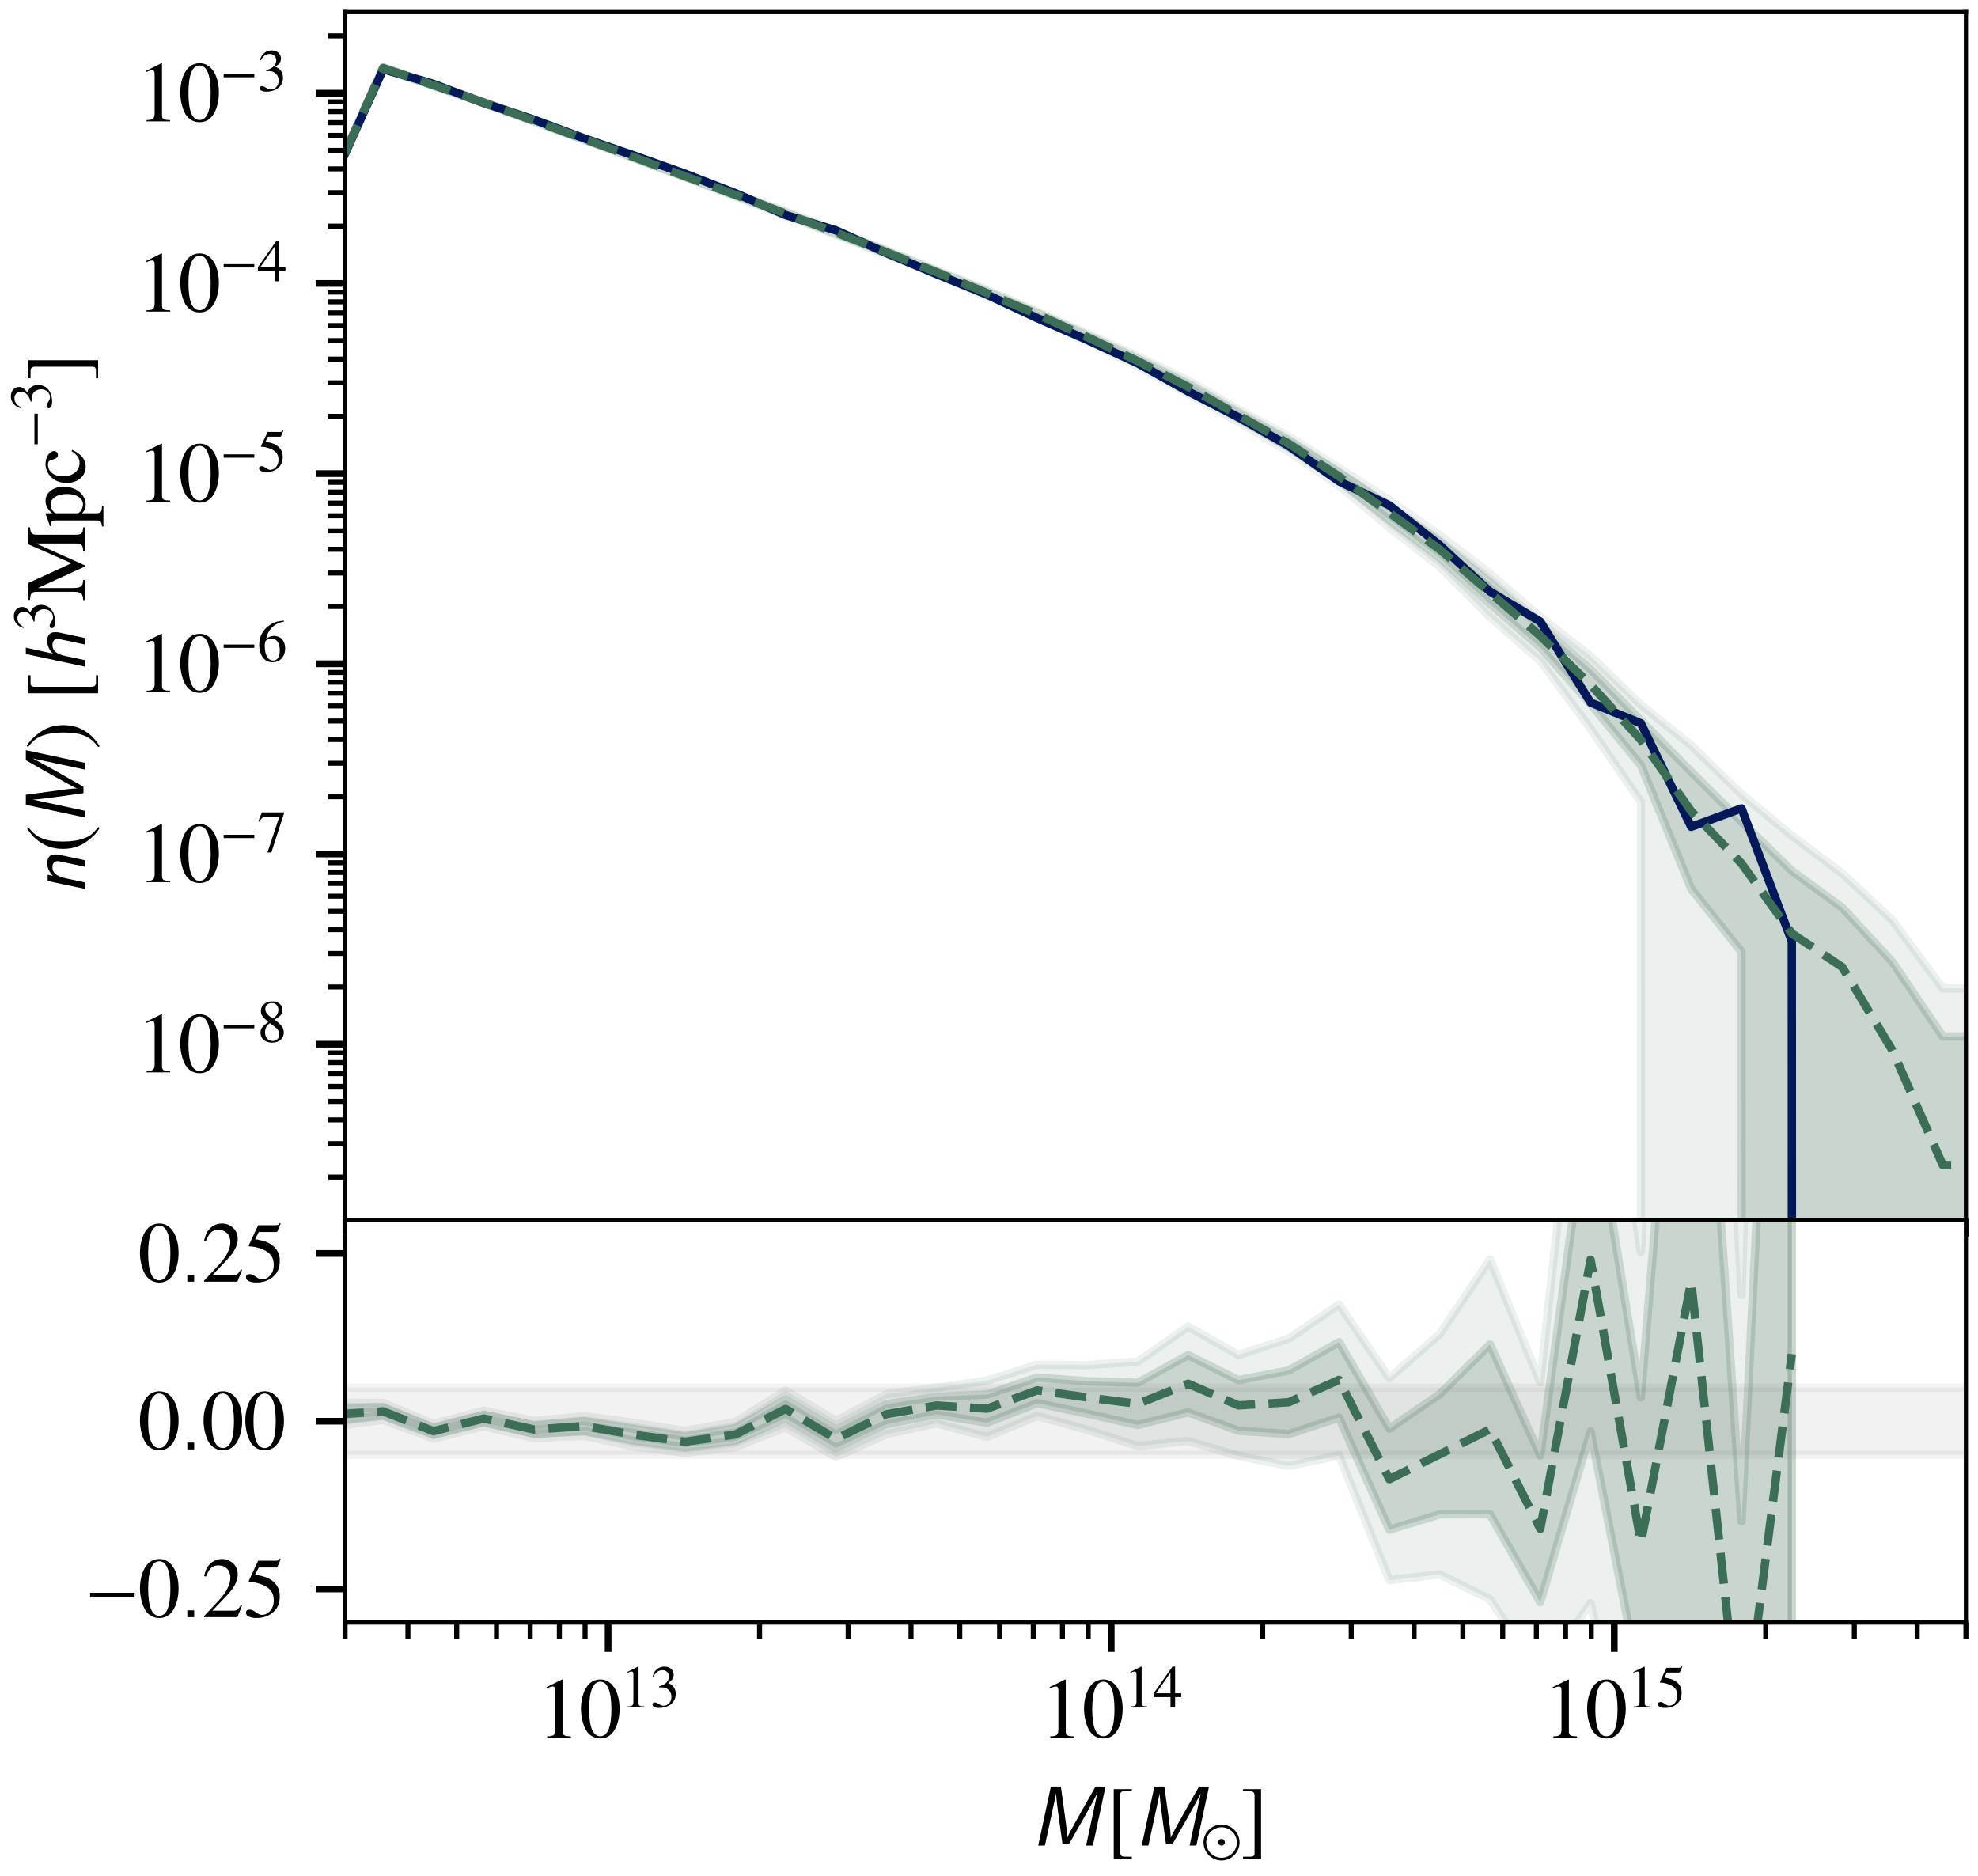 <?xml version="1.0" encoding="utf-8" standalone="no"?>
<!DOCTYPE svg PUBLIC "-//W3C//DTD SVG 1.1//EN"
  "http://www.w3.org/Graphics/SVG/1.1/DTD/svg11.dtd">
<svg xmlns:xlink="http://www.w3.org/1999/xlink" width="235.92pt" height="223.709pt" viewBox="0 0 235.92 223.709" xmlns="http://www.w3.org/2000/svg" version="1.1">
 <defs>
  <style type="text/css">*{stroke-linejoin: round; stroke-linecap: butt}</style>
 </defs>
 <g id="figure_1">
  <g id="patch_1">
   <path d="M 0 223.709 
L 235.92 223.709 
L 235.92 0 
L 0 0 
z
" style="fill: #ffffff"/>
  </g>
  <g id="axes_1">
   <g id="patch_2">
    <path d="M 41.157 145.497 
L 234.48 145.497 
L 234.48 1.44 
L 41.157 1.44 
z
" style="fill: #ffffff"/>
   </g>
   <g id="PolyCollection_1">
    <path d="M -44.303 22628.156 
L -44.303 22628.156 
L -38.303 22628.156 
L -32.302 22628.156 
L -26.302 22628.156 
L -20.302 22628.156 
L -14.301 22628.156 
L -8.301 22628.156 
L -2.3 22628.156 
L 3.7 22628.156 
L 9.7 22628.156 
L 15.701 22628.156 
L 21.701 22628.156 
L 27.701 22628.156 
L 33.702 22628.156 
L 39.702 21.522 
L 45.703 8.171 
L 51.703 10.217 
L 57.703 12.3 
L 63.704 14.466 
L 69.704 16.66 
L 75.704 18.87 
L 81.705 21.108 
L 87.705 23.333 
L 93.706 25.61 
L 99.706 27.88 
L 105.706 30.221 
L 111.707 32.596 
L 117.707 35.154 
L 123.707 37.686 
L 129.708 40.45 
L 135.708 43.384 
L 141.709 46.557 
L 147.709 49.909 
L 153.709 53.383 
L 159.71 57.357 
L 165.71 62.007 
L 171.71 66.493 
L 177.711 72.025 
L 183.711 77.225 
L 189.712 83.944 
L 195.712 91.259 
L 201.712 106.005 
L 207.713 113.531 
L 213.713 22628.156 
L 219.713 22628.156 
L 225.714 22628.156 
L 231.714 22628.156 
L 237.715 22628.156 
L 243.715 22628.156 
L 243.715 123.615 
L 243.715 123.615 
L 237.715 123.615 
L 231.714 123.615 
L 225.714 114.733 
L 219.713 108.241 
L 213.713 103.861 
L 207.713 98.006 
L 201.712 92.059 
L 195.712 85.925 
L 189.712 79.82 
L 183.711 74.648 
L 177.711 69.487 
L 171.71 64.633 
L 165.71 60.379 
L 159.71 56.313 
L 153.709 52.473 
L 147.709 49.184 
L 141.709 45.761 
L 135.708 42.779 
L 129.708 39.99 
L 123.707 37.326 
L 117.707 34.748 
L 111.707 32.34 
L 105.706 29.93 
L 99.706 27.608 
L 93.706 25.345 
L 87.705 23.144 
L 81.705 20.943 
L 75.704 18.691 
L 69.704 16.515 
L 63.704 14.338 
L 57.703 12.186 
L 51.703 10.109 
L 45.703 8.049 
L 39.702 21.348 
L 33.702 22628.156 
L 27.701 22628.156 
L 21.701 22628.156 
L 15.701 22628.156 
L 9.7 22628.156 
L 3.7 22628.156 
L -2.3 22628.156 
L -8.301 22628.156 
L -14.301 22628.156 
L -20.302 22628.156 
L -26.302 22628.156 
L -32.302 22628.156 
L -38.303 22628.156 
L -44.303 22628.156 
z
" clip-path="url(#pa094f0c091)" style="fill: #3c6d56; fill-opacity: 0.2; stroke: #3c6d56; stroke-opacity: 0.2"/>
   </g>
   <g id="PolyCollection_2">
    <path d="M -44.303 22628.156 
L -44.303 22628.156 
L -38.303 22628.156 
L -32.302 22628.156 
L -26.302 22628.156 
L -20.302 22628.156 
L -14.301 22628.156 
L -8.301 22628.156 
L -2.3 22628.156 
L 3.7 22628.156 
L 9.7 22628.156 
L 15.701 22628.156 
L 21.701 22628.156 
L 27.701 22628.156 
L 33.702 22628.156 
L 39.702 21.61 
L 45.703 8.233 
L 51.703 10.272 
L 57.703 12.358 
L 63.704 14.53 
L 69.704 16.734 
L 75.704 18.96 
L 81.705 21.191 
L 87.705 23.429 
L 93.706 25.745 
L 99.706 28.019 
L 105.706 30.37 
L 111.707 32.727 
L 117.707 35.363 
L 123.707 37.871 
L 129.708 40.688 
L 135.708 43.701 
L 141.709 46.981 
L 147.709 50.293 
L 153.709 53.872 
L 159.71 57.924 
L 165.71 62.934 
L 171.71 67.574 
L 177.711 73.591 
L 183.711 78.821 
L 189.712 86.909 
L 195.712 95.643 
L 201.712 22628.156 
L 207.713 22628.156 
L 213.713 22628.156 
L 219.713 22628.156 
L 225.714 22628.156 
L 231.714 22628.156 
L 237.715 22628.156 
L 243.715 22628.156 
L 243.715 117.884 
L 243.715 117.884 
L 237.715 117.884 
L 231.714 117.884 
L 225.714 109.754 
L 219.713 104.163 
L 213.713 99.662 
L 207.713 94.715 
L 201.712 88.896 
L 195.712 84.055 
L 189.712 78.265 
L 183.711 73.575 
L 177.711 68.427 
L 171.71 63.819 
L 165.71 59.656 
L 159.71 55.829 
L 153.709 52.047 
L 147.709 48.84 
L 141.709 45.386 
L 135.708 42.49 
L 129.708 39.768 
L 123.707 37.151 
L 117.707 34.552 
L 111.707 32.215 
L 105.706 29.788 
L 99.706 27.474 
L 93.706 25.216 
L 87.705 23.05 
L 81.705 20.862 
L 75.704 18.603 
L 69.704 16.443 
L 63.704 14.275 
L 57.703 12.13 
L 51.703 10.055 
L 45.703 7.988 
L 39.702 21.263 
L 33.702 22628.156 
L 27.701 22628.156 
L 21.701 22628.156 
L 15.701 22628.156 
L 9.7 22628.156 
L 3.7 22628.156 
L -2.3 22628.156 
L -8.301 22628.156 
L -14.301 22628.156 
L -20.302 22628.156 
L -26.302 22628.156 
L -32.302 22628.156 
L -38.303 22628.156 
L -44.303 22628.156 
z
" clip-path="url(#pa094f0c091)" style="fill: #3c6d56; fill-opacity: 0.1; stroke: #3c6d56; stroke-opacity: 0.1"/>
   </g>
   <g id="matplotlib.axis_1">
    <g id="xtick_1">
     <g id="line2d_1">
      <defs>
       <path id="mcccba70c0c" d="M 0 0 
L 0 3.5 
" style="stroke: #000000; stroke-width: 0.8"/>
      </defs>
      <g>
       <use xlink:href="#mcccba70c0c" x="72.532" y="145.497" style="stroke: #000000; stroke-width: 0.8"/>
      </g>
     </g>
    </g>
    <g id="xtick_2">
     <g id="line2d_2">
      <g>
       <use xlink:href="#mcccba70c0c" x="132.536" y="145.497" style="stroke: #000000; stroke-width: 0.8"/>
      </g>
     </g>
    </g>
    <g id="xtick_3">
     <g id="line2d_3">
      <g>
       <use xlink:href="#mcccba70c0c" x="192.539" y="145.497" style="stroke: #000000; stroke-width: 0.8"/>
      </g>
     </g>
    </g>
    <g id="xtick_4">
     <g id="line2d_4">
      <defs>
       <path id="m5eae873f73" d="M 0 0 
L 0 2 
" style="stroke: #000000; stroke-width: 0.6"/>
      </defs>
      <g>
       <use xlink:href="#m5eae873f73" x="41.157" y="145.497" style="stroke: #000000; stroke-width: 0.6"/>
      </g>
     </g>
    </g>
    <g id="xtick_5">
     <g id="line2d_5">
      <g>
       <use xlink:href="#m5eae873f73" x="48.654" y="145.497" style="stroke: #000000; stroke-width: 0.6"/>
      </g>
     </g>
    </g>
    <g id="xtick_6">
     <g id="line2d_6">
      <g>
       <use xlink:href="#m5eae873f73" x="54.469" y="145.497" style="stroke: #000000; stroke-width: 0.6"/>
      </g>
     </g>
    </g>
    <g id="xtick_7">
     <g id="line2d_7">
      <g>
       <use xlink:href="#m5eae873f73" x="59.22" y="145.497" style="stroke: #000000; stroke-width: 0.6"/>
      </g>
     </g>
    </g>
    <g id="xtick_8">
     <g id="line2d_8">
      <g>
       <use xlink:href="#m5eae873f73" x="63.237" y="145.497" style="stroke: #000000; stroke-width: 0.6"/>
      </g>
     </g>
    </g>
    <g id="xtick_9">
     <g id="line2d_9">
      <g>
       <use xlink:href="#m5eae873f73" x="66.717" y="145.497" style="stroke: #000000; stroke-width: 0.6"/>
      </g>
     </g>
    </g>
    <g id="xtick_10">
     <g id="line2d_10">
      <g>
       <use xlink:href="#m5eae873f73" x="69.786" y="145.497" style="stroke: #000000; stroke-width: 0.6"/>
      </g>
     </g>
    </g>
    <g id="xtick_11">
     <g id="line2d_11">
      <g>
       <use xlink:href="#m5eae873f73" x="90.595" y="145.497" style="stroke: #000000; stroke-width: 0.6"/>
      </g>
     </g>
    </g>
    <g id="xtick_12">
     <g id="line2d_12">
      <g>
       <use xlink:href="#m5eae873f73" x="101.161" y="145.497" style="stroke: #000000; stroke-width: 0.6"/>
      </g>
     </g>
    </g>
    <g id="xtick_13">
     <g id="line2d_13">
      <g>
       <use xlink:href="#m5eae873f73" x="108.658" y="145.497" style="stroke: #000000; stroke-width: 0.6"/>
      </g>
     </g>
    </g>
    <g id="xtick_14">
     <g id="line2d_14">
      <g>
       <use xlink:href="#m5eae873f73" x="114.473" y="145.497" style="stroke: #000000; stroke-width: 0.6"/>
      </g>
     </g>
    </g>
    <g id="xtick_15">
     <g id="line2d_15">
      <g>
       <use xlink:href="#m5eae873f73" x="119.224" y="145.497" style="stroke: #000000; stroke-width: 0.6"/>
      </g>
     </g>
    </g>
    <g id="xtick_16">
     <g id="line2d_16">
      <g>
       <use xlink:href="#m5eae873f73" x="123.241" y="145.497" style="stroke: #000000; stroke-width: 0.6"/>
      </g>
     </g>
    </g>
    <g id="xtick_17">
     <g id="line2d_17">
      <g>
       <use xlink:href="#m5eae873f73" x="126.721" y="145.497" style="stroke: #000000; stroke-width: 0.6"/>
      </g>
     </g>
    </g>
    <g id="xtick_18">
     <g id="line2d_18">
      <g>
       <use xlink:href="#m5eae873f73" x="129.79" y="145.497" style="stroke: #000000; stroke-width: 0.6"/>
      </g>
     </g>
    </g>
    <g id="xtick_19">
     <g id="line2d_19">
      <g>
       <use xlink:href="#m5eae873f73" x="150.599" y="145.497" style="stroke: #000000; stroke-width: 0.6"/>
      </g>
     </g>
    </g>
    <g id="xtick_20">
     <g id="line2d_20">
      <g>
       <use xlink:href="#m5eae873f73" x="161.165" y="145.497" style="stroke: #000000; stroke-width: 0.6"/>
      </g>
     </g>
    </g>
    <g id="xtick_21">
     <g id="line2d_21">
      <g>
       <use xlink:href="#m5eae873f73" x="168.662" y="145.497" style="stroke: #000000; stroke-width: 0.6"/>
      </g>
     </g>
    </g>
    <g id="xtick_22">
     <g id="line2d_22">
      <g>
       <use xlink:href="#m5eae873f73" x="174.477" y="145.497" style="stroke: #000000; stroke-width: 0.6"/>
      </g>
     </g>
    </g>
    <g id="xtick_23">
     <g id="line2d_23">
      <g>
       <use xlink:href="#m5eae873f73" x="179.228" y="145.497" style="stroke: #000000; stroke-width: 0.6"/>
      </g>
     </g>
    </g>
    <g id="xtick_24">
     <g id="line2d_24">
      <g>
       <use xlink:href="#m5eae873f73" x="183.245" y="145.497" style="stroke: #000000; stroke-width: 0.6"/>
      </g>
     </g>
    </g>
    <g id="xtick_25">
     <g id="line2d_25">
      <g>
       <use xlink:href="#m5eae873f73" x="186.724" y="145.497" style="stroke: #000000; stroke-width: 0.6"/>
      </g>
     </g>
    </g>
    <g id="xtick_26">
     <g id="line2d_26">
      <g>
       <use xlink:href="#m5eae873f73" x="189.794" y="145.497" style="stroke: #000000; stroke-width: 0.6"/>
      </g>
     </g>
    </g>
    <g id="xtick_27">
     <g id="line2d_27">
      <g>
       <use xlink:href="#m5eae873f73" x="210.602" y="145.497" style="stroke: #000000; stroke-width: 0.6"/>
      </g>
     </g>
    </g>
    <g id="xtick_28">
     <g id="line2d_28">
      <g>
       <use xlink:href="#m5eae873f73" x="221.169" y="145.497" style="stroke: #000000; stroke-width: 0.6"/>
      </g>
     </g>
    </g>
    <g id="xtick_29">
     <g id="line2d_29">
      <g>
       <use xlink:href="#m5eae873f73" x="228.665" y="145.497" style="stroke: #000000; stroke-width: 0.6"/>
      </g>
     </g>
    </g>
    <g id="xtick_30">
     <g id="line2d_30">
      <g>
       <use xlink:href="#m5eae873f73" x="234.48" y="145.497" style="stroke: #000000; stroke-width: 0.6"/>
      </g>
     </g>
    </g>
   </g>
   <g id="matplotlib.axis_2">
    <g id="ytick_1">
     <g id="line2d_31">
      <defs>
       <path id="m3e91eadf84" d="M 0 0 
L -3.5 0 
" style="stroke: #000000; stroke-width: 0.8"/>
      </defs>
      <g>
       <use xlink:href="#m3e91eadf84" x="41.157" y="124.539" style="stroke: #000000; stroke-width: 0.8"/>
      </g>
     </g>
     <g id="text_1">
      <!-- $\mathdefault{10^{-8}}$ -->
      <g transform="translate(16.272 127.901) scale(0.1 -0.1)">
       <defs>
        <path id="NimbusRomNo9L-Regu-31" d="M 1862 4352 
L 710 3776 
L 710 3686 
C 787 3718 858 3743 883 3756 
C 998 3801 1107 3826 1171 3826 
C 1306 3826 1363 3731 1363 3525 
L 1363 599 
C 1363 386 1312 238 1210 179 
C 1114 121 1024 102 755 96 
L 755 0 
L 2522 0 
L 2522 96 
C 2016 102 1914 167 1914 477 
L 1914 4339 
L 1862 4352 
z
" transform="scale(0.016)"/>
        <path id="NimbusRomNo9L-Regu-30" d="M 1626 4352 
C 1274 4352 1005 4243 768 4019 
C 397 3661 154 2924 154 2176 
C 154 1478 365 729 666 371 
C 902 89 1229 -64 1600 -64 
C 1926 -64 2202 44 2432 268 
C 2803 620 3046 1363 3046 2137 
C 3046 3449 2464 4352 1626 4352 
z
M 1606 4185 
C 2144 4185 2432 3462 2432 2124 
C 2432 787 2150 102 1600 102 
C 1050 102 768 787 768 2118 
C 768 3475 1056 4185 1606 4185 
z
" transform="scale(0.016)"/>
        <path id="txsy-0" d="M 3674 1472 
L 3674 1830 
L 397 1830 
L 397 1472 
L 3674 1472 
z
" transform="scale(0.016)"/>
        <path id="NimbusRomNo9L-Regu-38" d="M 1856 2400 
C 2490 2739 2714 3008 2714 3443 
C 2714 3968 2253 4352 1613 4352 
C 915 4352 397 3923 397 3341 
C 397 2924 518 2739 1190 2150 
C 499 1625 358 1427 358 992 
C 358 371 864 -64 1587 -64 
C 2355 -64 2848 358 2848 1017 
C 2848 1510 2630 1824 1856 2400 
z
M 1741 1740 
C 2208 1408 2362 1177 2362 819 
C 2362 403 2074 115 1658 115 
C 1171 115 845 486 845 1043 
C 845 1452 986 1721 1357 2022 
L 1741 1740 
z
M 1670 2515 
C 1101 2886 870 3180 870 3539 
C 870 3910 1158 4172 1562 4172 
C 1997 4172 2272 3891 2272 3449 
C 2272 3084 2093 2796 1728 2553 
C 1696 2534 1696 2534 1670 2515 
z
" transform="scale(0.016)"/>
       </defs>
       <use xlink:href="#NimbusRomNo9L-Regu-31" transform="scale(0.996)"/>
       <use xlink:href="#NimbusRomNo9L-Regu-30" transform="translate(49.813 0) scale(0.996)"/>
       <use xlink:href="#txsy-0" transform="translate(99.626 36.164) scale(0.697)"/>
       <use xlink:href="#NimbusRomNo9L-Regu-38" transform="translate(143.98 36.164) scale(0.697)"/>
      </g>
     </g>
    </g>
    <g id="ytick_2">
     <g id="line2d_32">
      <g>
       <use xlink:href="#m3e91eadf84" x="41.157" y="101.854" style="stroke: #000000; stroke-width: 0.8"/>
      </g>
     </g>
     <g id="text_2">
      <!-- $\mathdefault{10^{-7}}$ -->
      <g transform="translate(16.272 105.216) scale(0.1 -0.1)">
       <defs>
        <path id="NimbusRomNo9L-Regu-37" d="M 2874 4224 
L 506 4224 
L 128 3283 
L 237 3232 
C 512 3667 627 3750 979 3750 
L 2368 3750 
L 1101 -64 
L 1517 -64 
L 2874 4121 
L 2874 4224 
z
" transform="scale(0.016)"/>
       </defs>
       <use xlink:href="#NimbusRomNo9L-Regu-31" transform="scale(0.996)"/>
       <use xlink:href="#NimbusRomNo9L-Regu-30" transform="translate(49.813 0) scale(0.996)"/>
       <use xlink:href="#txsy-0" transform="translate(99.626 36.164) scale(0.697)"/>
       <use xlink:href="#NimbusRomNo9L-Regu-37" transform="translate(143.98 36.164) scale(0.697)"/>
      </g>
     </g>
    </g>
    <g id="ytick_3">
     <g id="line2d_33">
      <g>
       <use xlink:href="#m3e91eadf84" x="41.157" y="79.169" style="stroke: #000000; stroke-width: 0.8"/>
      </g>
     </g>
     <g id="text_3">
      <!-- $\mathdefault{10^{-6}}$ -->
      <g transform="translate(16.272 82.531) scale(0.1 -0.1)">
       <defs>
        <path id="NimbusRomNo9L-Regu-36" d="M 2854 4390 
C 2125 4326 1754 4204 1286 3878 
C 595 3385 218 2655 218 1801 
C 218 1248 390 688 666 369 
C 909 89 1254 -64 1651 -64 
C 2445 -64 2995 541 2995 1420 
C 2995 2234 2528 2752 1792 2752 
C 1510 2752 1376 2707 973 2463 
C 1146 3430 1862 4121 2867 4288 
L 2854 4390 
z
M 1549 2457 
C 2099 2457 2419 1999 2419 1203 
C 2419 503 2170 115 1722 115 
C 1158 115 813 713 813 1700 
C 813 2024 864 2203 992 2298 
C 1126 2400 1325 2457 1549 2457 
z
" transform="scale(0.016)"/>
       </defs>
       <use xlink:href="#NimbusRomNo9L-Regu-31" transform="scale(0.996)"/>
       <use xlink:href="#NimbusRomNo9L-Regu-30" transform="translate(49.813 0) scale(0.996)"/>
       <use xlink:href="#txsy-0" transform="translate(99.626 36.164) scale(0.697)"/>
       <use xlink:href="#NimbusRomNo9L-Regu-36" transform="translate(143.98 36.164) scale(0.697)"/>
      </g>
     </g>
    </g>
    <g id="ytick_4">
     <g id="line2d_34">
      <g>
       <use xlink:href="#m3e91eadf84" x="41.157" y="56.484" style="stroke: #000000; stroke-width: 0.8"/>
      </g>
     </g>
     <g id="text_4">
      <!-- $\mathdefault{10^{-5}}$ -->
      <g transform="translate(16.272 59.846) scale(0.1 -0.1)">
       <defs>
        <path id="NimbusRomNo9L-Regu-35" d="M 1158 3718 
L 2413 3718 
C 2515 3718 2541 3731 2560 3775 
L 2803 4345 
L 2746 4390 
C 2650 4256 2586 4224 2451 4224 
L 1114 4224 
L 416 2717 
C 410 2705 410 2698 410 2686 
C 410 2654 435 2635 486 2635 
C 691 2635 947 2591 1210 2508 
C 1946 2274 2285 1882 2285 1255 
C 2285 647 1894 172 1395 172 
C 1267 172 1158 217 966 356 
C 762 502 614 565 480 565 
C 294 565 205 489 205 331 
C 205 89 506 -64 986 -64 
C 1523 -64 1984 108 2304 432 
C 2598 717 2733 1078 2733 1559 
C 2733 2015 2611 2306 2291 2622 
C 2010 2901 1645 3047 890 3180 
L 1158 3718 
z
" transform="scale(0.016)"/>
       </defs>
       <use xlink:href="#NimbusRomNo9L-Regu-31" transform="scale(0.996)"/>
       <use xlink:href="#NimbusRomNo9L-Regu-30" transform="translate(49.813 0) scale(0.996)"/>
       <use xlink:href="#txsy-0" transform="translate(99.626 36.164) scale(0.697)"/>
       <use xlink:href="#NimbusRomNo9L-Regu-35" transform="translate(143.98 36.164) scale(0.697)"/>
      </g>
     </g>
    </g>
    <g id="ytick_5">
     <g id="line2d_35">
      <g>
       <use xlink:href="#m3e91eadf84" x="41.157" y="33.798" style="stroke: #000000; stroke-width: 0.8"/>
      </g>
     </g>
     <g id="text_5">
      <!-- $\mathdefault{10^{-4}}$ -->
      <g transform="translate(16.272 37.161) scale(0.1 -0.1)">
       <defs>
        <path id="NimbusRomNo9L-Regu-34" d="M 3021 1497 
L 2368 1497 
L 2368 4352 
L 2086 4352 
L 77 1497 
L 77 1088 
L 1875 1088 
L 1875 0 
L 2368 0 
L 2368 1088 
L 3021 1088 
L 3021 1497 
z
M 1869 1497 
L 333 1497 
L 1869 3697 
L 1869 1497 
z
" transform="scale(0.016)"/>
       </defs>
       <use xlink:href="#NimbusRomNo9L-Regu-31" transform="scale(0.996)"/>
       <use xlink:href="#NimbusRomNo9L-Regu-30" transform="translate(49.813 0) scale(0.996)"/>
       <use xlink:href="#txsy-0" transform="translate(99.626 36.164) scale(0.697)"/>
       <use xlink:href="#NimbusRomNo9L-Regu-34" transform="translate(143.98 36.164) scale(0.697)"/>
      </g>
     </g>
    </g>
    <g id="ytick_6">
     <g id="line2d_36">
      <g>
       <use xlink:href="#m3e91eadf84" x="41.157" y="11.113" style="stroke: #000000; stroke-width: 0.8"/>
      </g>
     </g>
     <g id="text_6">
      <!-- $\mathdefault{10^{-3}}$ -->
      <g transform="translate(16.272 14.476) scale(0.1 -0.1)">
       <defs>
        <path id="NimbusRomNo9L-Regu-33" d="M 979 2137 
C 1357 2137 1504 2124 1658 2067 
C 2054 1926 2304 1561 2304 1120 
C 2304 582 1939 166 1466 166 
C 1293 166 1165 211 928 364 
C 736 480 627 524 518 524 
C 371 524 275 435 275 300 
C 275 76 550 -64 998 -64 
C 1491 -64 1997 102 2298 364 
C 2598 627 2765 998 2765 1427 
C 2765 1753 2662 2054 2477 2252 
C 2349 2393 2227 2470 1946 2592 
C 2387 2892 2547 3129 2547 3475 
C 2547 3993 2138 4352 1549 4352 
C 1229 4352 947 4243 717 4038 
C 525 3865 429 3699 288 3315 
L 384 3289 
C 646 3757 934 3967 1338 3967 
C 1754 3967 2042 3686 2042 3283 
C 2042 3052 1946 2822 1786 2662 
C 1594 2470 1414 2374 979 2220 
L 979 2137 
z
" transform="scale(0.016)"/>
       </defs>
       <use xlink:href="#NimbusRomNo9L-Regu-31" transform="scale(0.996)"/>
       <use xlink:href="#NimbusRomNo9L-Regu-30" transform="translate(49.813 0) scale(0.996)"/>
       <use xlink:href="#txsy-0" transform="translate(99.626 36.164) scale(0.697)"/>
       <use xlink:href="#NimbusRomNo9L-Regu-33" transform="translate(143.98 36.164) scale(0.697)"/>
      </g>
     </g>
    </g>
    <g id="ytick_7">
     <g id="line2d_37">
      <defs>
       <path id="m6bb99da601" d="M 0 0 
L -2 0 
" style="stroke: #000000; stroke-width: 0.6"/>
      </defs>
      <g>
       <use xlink:href="#m6bb99da601" x="41.157" y="140.395" style="stroke: #000000; stroke-width: 0.6"/>
      </g>
     </g>
    </g>
    <g id="ytick_8">
     <g id="line2d_38">
      <g>
       <use xlink:href="#m6bb99da601" x="41.157" y="136.4" style="stroke: #000000; stroke-width: 0.6"/>
      </g>
     </g>
    </g>
    <g id="ytick_9">
     <g id="line2d_39">
      <g>
       <use xlink:href="#m6bb99da601" x="41.157" y="133.566" style="stroke: #000000; stroke-width: 0.6"/>
      </g>
     </g>
    </g>
    <g id="ytick_10">
     <g id="line2d_40">
      <g>
       <use xlink:href="#m6bb99da601" x="41.157" y="131.368" style="stroke: #000000; stroke-width: 0.6"/>
      </g>
     </g>
    </g>
    <g id="ytick_11">
     <g id="line2d_41">
      <g>
       <use xlink:href="#m6bb99da601" x="41.157" y="129.571" style="stroke: #000000; stroke-width: 0.6"/>
      </g>
     </g>
    </g>
    <g id="ytick_12">
     <g id="line2d_42">
      <g>
       <use xlink:href="#m6bb99da601" x="41.157" y="128.053" style="stroke: #000000; stroke-width: 0.6"/>
      </g>
     </g>
    </g>
    <g id="ytick_13">
     <g id="line2d_43">
      <g>
       <use xlink:href="#m6bb99da601" x="41.157" y="126.737" style="stroke: #000000; stroke-width: 0.6"/>
      </g>
     </g>
    </g>
    <g id="ytick_14">
     <g id="line2d_44">
      <g>
       <use xlink:href="#m6bb99da601" x="41.157" y="125.577" style="stroke: #000000; stroke-width: 0.6"/>
      </g>
     </g>
    </g>
    <g id="ytick_15">
     <g id="line2d_45">
      <g>
       <use xlink:href="#m6bb99da601" x="41.157" y="117.71" style="stroke: #000000; stroke-width: 0.6"/>
      </g>
     </g>
    </g>
    <g id="ytick_16">
     <g id="line2d_46">
      <g>
       <use xlink:href="#m6bb99da601" x="41.157" y="113.715" style="stroke: #000000; stroke-width: 0.6"/>
      </g>
     </g>
    </g>
    <g id="ytick_17">
     <g id="line2d_47">
      <g>
       <use xlink:href="#m6bb99da601" x="41.157" y="110.881" style="stroke: #000000; stroke-width: 0.6"/>
      </g>
     </g>
    </g>
    <g id="ytick_18">
     <g id="line2d_48">
      <g>
       <use xlink:href="#m6bb99da601" x="41.157" y="108.683" style="stroke: #000000; stroke-width: 0.6"/>
      </g>
     </g>
    </g>
    <g id="ytick_19">
     <g id="line2d_49">
      <g>
       <use xlink:href="#m6bb99da601" x="41.157" y="106.886" style="stroke: #000000; stroke-width: 0.6"/>
      </g>
     </g>
    </g>
    <g id="ytick_20">
     <g id="line2d_50">
      <g>
       <use xlink:href="#m6bb99da601" x="41.157" y="105.368" style="stroke: #000000; stroke-width: 0.6"/>
      </g>
     </g>
    </g>
    <g id="ytick_21">
     <g id="line2d_51">
      <g>
       <use xlink:href="#m6bb99da601" x="41.157" y="104.052" style="stroke: #000000; stroke-width: 0.6"/>
      </g>
     </g>
    </g>
    <g id="ytick_22">
     <g id="line2d_52">
      <g>
       <use xlink:href="#m6bb99da601" x="41.157" y="102.892" style="stroke: #000000; stroke-width: 0.6"/>
      </g>
     </g>
    </g>
    <g id="ytick_23">
     <g id="line2d_53">
      <g>
       <use xlink:href="#m6bb99da601" x="41.157" y="95.025" style="stroke: #000000; stroke-width: 0.6"/>
      </g>
     </g>
    </g>
    <g id="ytick_24">
     <g id="line2d_54">
      <g>
       <use xlink:href="#m6bb99da601" x="41.157" y="91.03" style="stroke: #000000; stroke-width: 0.6"/>
      </g>
     </g>
    </g>
    <g id="ytick_25">
     <g id="line2d_55">
      <g>
       <use xlink:href="#m6bb99da601" x="41.157" y="88.196" style="stroke: #000000; stroke-width: 0.6"/>
      </g>
     </g>
    </g>
    <g id="ytick_26">
     <g id="line2d_56">
      <g>
       <use xlink:href="#m6bb99da601" x="41.157" y="85.998" style="stroke: #000000; stroke-width: 0.6"/>
      </g>
     </g>
    </g>
    <g id="ytick_27">
     <g id="line2d_57">
      <g>
       <use xlink:href="#m6bb99da601" x="41.157" y="84.201" style="stroke: #000000; stroke-width: 0.6"/>
      </g>
     </g>
    </g>
    <g id="ytick_28">
     <g id="line2d_58">
      <g>
       <use xlink:href="#m6bb99da601" x="41.157" y="82.683" style="stroke: #000000; stroke-width: 0.6"/>
      </g>
     </g>
    </g>
    <g id="ytick_29">
     <g id="line2d_59">
      <g>
       <use xlink:href="#m6bb99da601" x="41.157" y="81.367" style="stroke: #000000; stroke-width: 0.6"/>
      </g>
     </g>
    </g>
    <g id="ytick_30">
     <g id="line2d_60">
      <g>
       <use xlink:href="#m6bb99da601" x="41.157" y="80.207" style="stroke: #000000; stroke-width: 0.6"/>
      </g>
     </g>
    </g>
    <g id="ytick_31">
     <g id="line2d_61">
      <g>
       <use xlink:href="#m6bb99da601" x="41.157" y="72.34" style="stroke: #000000; stroke-width: 0.6"/>
      </g>
     </g>
    </g>
    <g id="ytick_32">
     <g id="line2d_62">
      <g>
       <use xlink:href="#m6bb99da601" x="41.157" y="68.345" style="stroke: #000000; stroke-width: 0.6"/>
      </g>
     </g>
    </g>
    <g id="ytick_33">
     <g id="line2d_63">
      <g>
       <use xlink:href="#m6bb99da601" x="41.157" y="65.511" style="stroke: #000000; stroke-width: 0.6"/>
      </g>
     </g>
    </g>
    <g id="ytick_34">
     <g id="line2d_64">
      <g>
       <use xlink:href="#m6bb99da601" x="41.157" y="63.312" style="stroke: #000000; stroke-width: 0.6"/>
      </g>
     </g>
    </g>
    <g id="ytick_35">
     <g id="line2d_65">
      <g>
       <use xlink:href="#m6bb99da601" x="41.157" y="61.516" style="stroke: #000000; stroke-width: 0.6"/>
      </g>
     </g>
    </g>
    <g id="ytick_36">
     <g id="line2d_66">
      <g>
       <use xlink:href="#m6bb99da601" x="41.157" y="59.997" style="stroke: #000000; stroke-width: 0.6"/>
      </g>
     </g>
    </g>
    <g id="ytick_37">
     <g id="line2d_67">
      <g>
       <use xlink:href="#m6bb99da601" x="41.157" y="58.682" style="stroke: #000000; stroke-width: 0.6"/>
      </g>
     </g>
    </g>
    <g id="ytick_38">
     <g id="line2d_68">
      <g>
       <use xlink:href="#m6bb99da601" x="41.157" y="57.522" style="stroke: #000000; stroke-width: 0.6"/>
      </g>
     </g>
    </g>
    <g id="ytick_39">
     <g id="line2d_69">
      <g>
       <use xlink:href="#m6bb99da601" x="41.157" y="49.655" style="stroke: #000000; stroke-width: 0.6"/>
      </g>
     </g>
    </g>
    <g id="ytick_40">
     <g id="line2d_70">
      <g>
       <use xlink:href="#m6bb99da601" x="41.157" y="45.66" style="stroke: #000000; stroke-width: 0.6"/>
      </g>
     </g>
    </g>
    <g id="ytick_41">
     <g id="line2d_71">
      <g>
       <use xlink:href="#m6bb99da601" x="41.157" y="42.826" style="stroke: #000000; stroke-width: 0.6"/>
      </g>
     </g>
    </g>
    <g id="ytick_42">
     <g id="line2d_72">
      <g>
       <use xlink:href="#m6bb99da601" x="41.157" y="40.627" style="stroke: #000000; stroke-width: 0.6"/>
      </g>
     </g>
    </g>
    <g id="ytick_43">
     <g id="line2d_73">
      <g>
       <use xlink:href="#m6bb99da601" x="41.157" y="38.831" style="stroke: #000000; stroke-width: 0.6"/>
      </g>
     </g>
    </g>
    <g id="ytick_44">
     <g id="line2d_74">
      <g>
       <use xlink:href="#m6bb99da601" x="41.157" y="37.312" style="stroke: #000000; stroke-width: 0.6"/>
      </g>
     </g>
    </g>
    <g id="ytick_45">
     <g id="line2d_75">
      <g>
       <use xlink:href="#m6bb99da601" x="41.157" y="35.997" style="stroke: #000000; stroke-width: 0.6"/>
      </g>
     </g>
    </g>
    <g id="ytick_46">
     <g id="line2d_76">
      <g>
       <use xlink:href="#m6bb99da601" x="41.157" y="34.836" style="stroke: #000000; stroke-width: 0.6"/>
      </g>
     </g>
    </g>
    <g id="ytick_47">
     <g id="line2d_77">
      <g>
       <use xlink:href="#m6bb99da601" x="41.157" y="26.97" style="stroke: #000000; stroke-width: 0.6"/>
      </g>
     </g>
    </g>
    <g id="ytick_48">
     <g id="line2d_78">
      <g>
       <use xlink:href="#m6bb99da601" x="41.157" y="22.975" style="stroke: #000000; stroke-width: 0.6"/>
      </g>
     </g>
    </g>
    <g id="ytick_49">
     <g id="line2d_79">
      <g>
       <use xlink:href="#m6bb99da601" x="41.157" y="20.141" style="stroke: #000000; stroke-width: 0.6"/>
      </g>
     </g>
    </g>
    <g id="ytick_50">
     <g id="line2d_80">
      <g>
       <use xlink:href="#m6bb99da601" x="41.157" y="17.942" style="stroke: #000000; stroke-width: 0.6"/>
      </g>
     </g>
    </g>
    <g id="ytick_51">
     <g id="line2d_81">
      <g>
       <use xlink:href="#m6bb99da601" x="41.157" y="16.146" style="stroke: #000000; stroke-width: 0.6"/>
      </g>
     </g>
    </g>
    <g id="ytick_52">
     <g id="line2d_82">
      <g>
       <use xlink:href="#m6bb99da601" x="41.157" y="14.627" style="stroke: #000000; stroke-width: 0.6"/>
      </g>
     </g>
    </g>
    <g id="ytick_53">
     <g id="line2d_83">
      <g>
       <use xlink:href="#m6bb99da601" x="41.157" y="13.312" style="stroke: #000000; stroke-width: 0.6"/>
      </g>
     </g>
    </g>
    <g id="ytick_54">
     <g id="line2d_84">
      <g>
       <use xlink:href="#m6bb99da601" x="41.157" y="12.151" style="stroke: #000000; stroke-width: 0.6"/>
      </g>
     </g>
    </g>
    <g id="ytick_55">
     <g id="line2d_85">
      <g>
       <use xlink:href="#m6bb99da601" x="41.157" y="4.284" style="stroke: #000000; stroke-width: 0.6"/>
      </g>
     </g>
    </g>
    <g id="text_7">
     <!-- $n(M)\ [h^{3}\mathrm{Mpc}^{-3}]$ -->
     <g transform="translate(10.12 106.769) rotate(-90) scale(0.1 -0.1)">
      <defs>
       <path id="CMSSI17-6e" d="M 3021 1891 
C 3046 2000 3053 2058 3053 2219 
C 3053 2623 2829 2816 2387 2816 
C 1843 2816 1472 2412 1446 2386 
L 1530 2783 
L 1062 2783 
L 474 0 
L 960 0 
L 1254 1389 
C 1312 1666 1478 2425 2061 2425 
C 2400 2425 2547 2290 2547 2039 
C 2547 1949 2541 1923 2534 1891 
L 2131 0 
L 2618 0 
L 3021 1891 
z
" transform="scale(0.016)"/>
       <path id="NimbusRomNo9L-Regu-28" d="M 1888 4352 
C 1414 4044 1222 3878 986 3583 
C 531 3027 307 2387 307 1638 
C 307 825 544 198 1107 -455 
C 1370 -762 1536 -903 1869 -1108 
L 1946 -1006 
C 1434 -602 1254 -378 1082 102 
C 928 530 858 1017 858 1657 
C 858 2329 941 2854 1114 3251 
C 1293 3647 1485 3878 1946 4249 
L 1888 4352 
z
" transform="scale(0.016)"/>
       <path id="CMSSI17-4d" d="M 5613 4416 
L 4864 4416 
L 3802 2551 
L 3270 1590 
C 3104 1291 2822 783 2752 592 
L 2746 592 
C 2746 923 2688 1393 2643 1711 
L 2272 4416 
L 1523 4416 
L 576 0 
L 1075 0 
L 1920 3912 
L 1920 3842 
C 1920 3607 2022 2773 2093 2258 
L 2394 102 
L 2874 102 
L 3994 2067 
L 4518 3015 
C 4544 3060 4979 3855 4986 3893 
L 4992 3893 
L 4160 0 
L 4666 0 
L 5613 4416 
z
" transform="scale(0.016)"/>
       <path id="NimbusRomNo9L-Regu-29" d="M 243 -1108 
C 717 -801 909 -634 1146 -340 
C 1600 217 1824 857 1824 1606 
C 1824 2425 1587 3046 1024 3699 
C 762 4006 595 4147 262 4352 
L 186 4249 
C 698 3846 870 3622 1050 3142 
C 1203 2713 1274 2227 1274 1587 
C 1274 921 1190 390 1018 -1 
C 838 -404 646 -634 186 -1006 
L 243 -1108 
z
" transform="scale(0.016)"/>
       <path id="NimbusRomNo9L-Regu-5b" d="M 1914 -832 
L 1363 -832 
C 1152 -832 1050 -724 1050 -501 
L 1050 3783 
C 1050 3981 1133 4063 1338 4063 
L 1914 4063 
L 1914 4224 
L 563 4224 
L 563 -993 
L 1914 -993 
L 1914 -832 
z
" transform="scale(0.016)"/>
       <path id="CMSSI17-68" d="M 3021 1891 
C 3046 2000 3053 2058 3053 2219 
C 3053 2623 2829 2816 2387 2816 
C 1850 2816 1478 2425 1459 2406 
L 1453 2406 
L 1894 4416 
L 1421 4416 
L 474 0 
L 960 0 
L 1254 1389 
C 1312 1666 1478 2425 2061 2425 
C 2400 2425 2547 2290 2547 2039 
C 2547 1949 2541 1923 2534 1891 
L 2131 0 
L 2618 0 
L 3021 1891 
z
" transform="scale(0.016)"/>
       <path id="NimbusRomNo9L-Regu-4d" d="M 4314 3656 
L 4314 765 
C 4314 236 4237 153 3731 121 
L 3731 0 
L 5523 0 
L 5523 121 
C 5056 153 4966 242 4966 695 
L 4966 3528 
C 4966 3981 5050 4064 5523 4102 
L 5523 4224 
L 4250 4224 
L 2835 1002 
L 1357 4224 
L 90 4224 
L 90 4102 
C 614 4070 698 3994 698 3528 
L 698 938 
C 698 281 608 159 77 121 
L 77 0 
L 1581 0 
L 1581 121 
C 1088 147 979 293 979 938 
L 979 3509 
L 2586 0 
L 2675 0 
L 4314 3656 
z
" transform="scale(0.016)"/>
       <path id="NimbusRomNo9L-Regu-70" d="M 58 2515 
C 115 2521 160 2521 218 2521 
C 435 2521 480 2457 480 2157 
L 480 -839 
C 480 -1172 410 -1242 32 -1280 
L 32 -1389 
L 1581 -1389 
L 1581 -1280 
C 1101 -1274 1018 -1203 1018 -798 
L 1018 211 
C 1242 0 1395 -64 1664 -64 
C 2419 -64 3008 652 3008 1580 
C 3008 2374 2560 2944 1939 2944 
C 1581 2944 1299 2783 1018 2438 
L 1018 2931 
L 979 2944 
C 634 2809 410 2726 58 2617 
L 58 2515 
z
M 1018 2137 
C 1018 2329 1376 2559 1670 2559 
C 2144 2559 2458 2073 2458 1331 
C 2458 620 2144 140 1683 140 
C 1382 140 1018 371 1018 563 
L 1018 2137 
z
" transform="scale(0.016)"/>
       <path id="NimbusRomNo9L-Regu-63" d="M 2547 998 
C 2240 550 2010 396 1645 396 
C 1062 396 653 908 653 1644 
C 653 2303 1005 2758 1523 2758 
C 1754 2758 1837 2687 1901 2451 
L 1939 2310 
C 1990 2131 2106 2015 2240 2015 
C 2406 2015 2547 2137 2547 2284 
C 2547 2643 2099 2944 1562 2944 
C 1248 2944 922 2815 659 2585 
C 339 2303 160 1868 160 1363 
C 160 531 666 -64 1376 -64 
C 1664 -64 1920 38 2150 236 
C 2323 390 2445 563 2637 940 
L 2547 998 
z
" transform="scale(0.016)"/>
       <path id="NimbusRomNo9L-Regu-5d" d="M 218 -832 
L 218 -993 
L 1568 -993 
L 1568 4224 
L 218 4224 
L 218 4063 
L 768 4063 
C 979 4063 1082 3955 1082 3732 
L 1082 -552 
C 1082 -750 992 -832 794 -832 
L 218 -832 
z
" transform="scale(0.016)"/>
      </defs>
      <use xlink:href="#CMSSI17-6e" transform="scale(0.996)"/>
      <use xlink:href="#NimbusRomNo9L-Regu-28" transform="translate(50.353 0) scale(0.996)"/>
      <use xlink:href="#CMSSI17-4d" transform="translate(83.529 0) scale(0.996)"/>
      <use xlink:href="#NimbusRomNo9L-Regu-29" transform="translate(173.785 0) scale(0.996)"/>
      <use xlink:href="#NimbusRomNo9L-Regu-5b" transform="translate(231.867 0) scale(0.996)"/>
      <use xlink:href="#CMSSI17-68" transform="translate(265.043 0) scale(0.996)"/>
      <use xlink:href="#NimbusRomNo9L-Regu-33" transform="translate(315.396 36.164) scale(0.697)"/>
      <use xlink:href="#NimbusRomNo9L-Regu-4d" transform="translate(350.764 0) scale(0.996)"/>
      <use xlink:href="#NimbusRomNo9L-Regu-70" transform="translate(439.331 0) scale(0.996)"/>
      <use xlink:href="#NimbusRomNo9L-Regu-63" transform="translate(489.145 0) scale(0.996)"/>
      <use xlink:href="#txsy-0" transform="translate(533.379 39.731) scale(0.697)"/>
      <use xlink:href="#NimbusRomNo9L-Regu-33" transform="translate(577.732 39.731) scale(0.697)"/>
      <use xlink:href="#NimbusRomNo9L-Regu-5d" transform="translate(613.099 0) scale(0.996)"/>
     </g>
    </g>
   </g>
   <g id="line2d_86">
    <path d="M 39.648 224.709 
L 39.702 21.532 
L 45.703 8.253 
L 51.703 10.015 
L 57.703 12.283 
L 63.704 14.279 
L 69.704 16.516 
L 75.704 18.578 
L 81.705 20.718 
L 87.705 23.041 
L 93.706 25.655 
L 99.706 27.48 
L 105.706 30.177 
L 111.707 32.696 
L 117.707 35.131 
L 123.707 37.947 
L 129.708 40.56 
L 135.708 43.329 
L 141.709 46.687 
L 147.709 49.769 
L 153.709 53.192 
L 159.71 57.41 
L 165.71 60.269 
L 171.71 65.021 
L 177.711 70.555 
L 183.711 74.13 
L 189.712 83.793 
L 195.712 86.269 
L 201.712 98.611 
L 207.713 96.413 
L 213.713 112.269 
L 213.743 224.709 
" clip-path="url(#pa094f0c091)" style="fill: none; stroke: #011959; stroke-linecap: square"/>
   </g>
   <g id="line2d_87">
    <path d="M 39.648 224.709 
L 39.702 21.435 
L 45.703 8.11 
L 51.703 10.163 
L 57.703 12.243 
L 63.704 14.402 
L 69.704 16.587 
L 75.704 18.78 
L 81.705 21.025 
L 87.705 23.238 
L 93.706 25.477 
L 99.706 27.743 
L 105.706 30.074 
L 111.707 32.467 
L 117.707 34.949 
L 123.707 37.504 
L 129.708 40.217 
L 135.708 43.077 
L 141.709 46.151 
L 147.709 49.54 
L 153.709 52.917 
L 159.71 56.821 
L 165.71 61.159 
L 171.71 65.519 
L 177.711 70.674 
L 183.711 75.853 
L 189.712 81.668 
L 195.712 88.236 
L 201.712 96.747 
L 207.713 102.982 
L 213.713 111.33 
L 219.713 115.325 
L 225.714 125.291 
L 231.714 138.949 
L 236.92 138.949 
" clip-path="url(#pa094f0c091)" style="fill: none; stroke-dasharray: 3.7,1.6; stroke-dashoffset: 0; stroke: #3c6d56"/>
   </g>
   <g id="patch_3">
    <path d="M 41.157 145.497 
L 41.157 1.44 
" style="fill: none; stroke: #000000; stroke-width: 0.5; stroke-linejoin: miter; stroke-linecap: square"/>
   </g>
   <g id="patch_4">
    <path d="M 234.48 145.497 
L 234.48 1.44 
" style="fill: none; stroke: #000000; stroke-width: 0.5; stroke-linejoin: miter; stroke-linecap: square"/>
   </g>
   <g id="patch_5">
    <path d="M 41.157 145.497 
L 234.48 145.497 
" style="fill: none; stroke: #000000; stroke-width: 0.5; stroke-linejoin: miter; stroke-linecap: square"/>
   </g>
   <g id="patch_6">
    <path d="M 41.157 1.44 
L 234.48 1.44 
" style="fill: none; stroke: #000000; stroke-width: 0.5; stroke-linejoin: miter; stroke-linecap: square"/>
   </g>
  </g>
  <g id="axes_2">
   <g id="patch_7">
    <path d="M 41.157 193.516 
L 234.48 193.516 
L 234.48 145.497 
L 41.157 145.497 
z
" style="fill: #ffffff"/>
   </g>
   <g id="PolyCollection_3">
    <defs>
     <path id="mf093968d4a" d="M 39.702 -55.705 
L 39.702 -54.281 
L 45.703 -54.874 
L 51.703 -52.579 
L 57.703 -54.063 
L 63.704 -52.699 
L 69.704 -53.042 
L 75.704 -51.867 
L 81.705 -51.097 
L 87.705 -51.866 
L 93.706 -54.573 
L 99.706 -51.015 
L 105.706 -53.843 
L 111.707 -55.019 
L 117.707 -54.02 
L 123.707 -56.356 
L 129.708 -55.104 
L 135.708 -53.754 
L 141.709 -55.261 
L 147.709 -53.074 
L 153.709 -52.667 
L 159.71 -54.632 
L 165.71 -41.262 
L 171.71 -43.093 
L 177.711 -43.107 
L 183.711 -32.625 
L 189.712 -52.987 
L 195.712 -22.399 
L 201.712 -11.956 
L 207.713 11.747 
L 213.713 37.647 
L 213.713 -162.059 
L 213.713 -162.059 
L 207.713 -42.255 
L 201.712 -129.797 
L 195.712 -57.043 
L 189.712 -93.952 
L 183.711 -50.104 
L 177.711 -63.366 
L 171.71 -57.42 
L 165.71 -53.315 
L 159.71 -63.63 
L 153.709 -60.265 
L 147.709 -59.102 
L 141.709 -62.088 
L 135.708 -58.792 
L 129.708 -58.968 
L 123.707 -59.413 
L 117.707 -57.376 
L 111.707 -57.146 
L 105.706 -56.231 
L 99.706 -53.169 
L 93.706 -56.76 
L 87.705 -53.373 
L 81.705 -52.394 
L 75.704 -53.287 
L 69.704 -54.216 
L 63.704 -53.721 
L 57.703 -54.994 
L 51.703 -53.448 
L 45.703 -55.883 
L 39.702 -55.705 
z
" style="stroke: #3c6d56; stroke-opacity: 0.2"/>
    </defs>
    <g clip-path="url(#pa9477b0cce)">
     <use xlink:href="#mf093968d4a" x="0" y="223.709" style="fill: #3c6d56; fill-opacity: 0.2; stroke: #3c6d56; stroke-opacity: 0.2"/>
    </g>
   </g>
   <g id="PolyCollection_4">
    <path d="M 39.702 167.291 
L 39.702 170.141 
L 45.703 169.34 
L 51.703 171.564 
L 57.703 170.112 
L 63.704 171.521 
L 69.704 171.254 
L 75.704 172.552 
L 81.705 173.26 
L 87.705 172.596 
L 93.706 170.23 
L 99.706 173.771 
L 105.706 171.059 
L 111.707 169.753 
L 117.707 171.367 
L 123.707 168.882 
L 129.708 170.536 
L 135.708 172.474 
L 141.709 171.862 
L 147.709 173.649 
L 153.709 174.842 
L 159.71 173.576 
L 165.71 188.474 
L 171.71 187.78 
L 177.711 190.732 
L 183.711 199.824 
L 189.712 191.205 
L 195.712 218.633 
L 201.712 270.674 
L 207.713 262.456 
L 213.713 361.208 
L 213.713 -38.202 
L 213.713 -38.202 
L 207.713 154.454 
L 201.712 34.992 
L 195.712 149.343 
L 189.712 109.274 
L 183.711 164.865 
L 177.711 150.214 
L 171.71 159.126 
L 165.71 164.367 
L 159.71 155.58 
L 153.709 159.645 
L 147.709 161.594 
L 141.709 158.208 
L 135.708 162.398 
L 129.708 162.809 
L 123.707 162.767 
L 117.707 164.656 
L 111.707 165.5 
L 105.706 166.285 
L 99.706 169.463 
L 93.706 165.856 
L 87.705 169.584 
L 81.705 170.667 
L 75.704 169.713 
L 69.704 168.906 
L 63.704 169.477 
L 57.703 168.249 
L 51.703 169.827 
L 45.703 167.322 
L 39.702 167.291 
z
" clip-path="url(#pa9477b0cce)" style="fill: #3c6d56; fill-opacity: 0.1; stroke: #3c6d56; stroke-opacity: 0.1"/>
   </g>
   <g id="PolyCollection_5">
    <path d="M -44.303 165.505 
L -44.303 173.508 
L -38.303 173.508 
L -32.302 173.508 
L -26.302 173.508 
L -20.302 173.508 
L -14.301 173.508 
L -8.301 173.508 
L -2.3 173.508 
L 3.7 173.508 
L 9.7 173.508 
L 15.701 173.508 
L 21.701 173.508 
L 27.701 173.508 
L 33.702 173.508 
L 39.702 173.508 
L 45.703 173.508 
L 51.703 173.508 
L 57.703 173.508 
L 63.704 173.508 
L 69.704 173.508 
L 75.704 173.508 
L 81.705 173.508 
L 87.705 173.508 
L 93.706 173.508 
L 99.706 173.508 
L 105.706 173.508 
L 111.707 173.508 
L 117.707 173.508 
L 123.707 173.508 
L 129.708 173.508 
L 135.708 173.508 
L 141.709 173.508 
L 147.709 173.508 
L 153.709 173.508 
L 159.71 173.508 
L 165.71 173.508 
L 171.71 173.508 
L 177.711 173.508 
L 183.711 173.508 
L 189.712 173.508 
L 195.712 173.508 
L 201.712 173.508 
L 207.713 173.508 
L 213.713 173.508 
L 219.713 173.508 
L 225.714 173.508 
L 231.714 173.508 
L 237.715 173.508 
L 243.715 173.508 
L 243.715 165.505 
L 243.715 165.505 
L 237.715 165.505 
L 231.714 165.505 
L 225.714 165.505 
L 219.713 165.505 
L 213.713 165.505 
L 207.713 165.505 
L 201.712 165.505 
L 195.712 165.505 
L 189.712 165.505 
L 183.711 165.505 
L 177.711 165.505 
L 171.71 165.505 
L 165.71 165.505 
L 159.71 165.505 
L 153.709 165.505 
L 147.709 165.505 
L 141.709 165.505 
L 135.708 165.505 
L 129.708 165.505 
L 123.707 165.505 
L 117.707 165.505 
L 111.707 165.505 
L 105.706 165.505 
L 99.706 165.505 
L 93.706 165.505 
L 87.705 165.505 
L 81.705 165.505 
L 75.704 165.505 
L 69.704 165.505 
L 63.704 165.505 
L 57.703 165.505 
L 51.703 165.505 
L 45.703 165.505 
L 39.702 165.505 
L 33.702 165.505 
L 27.701 165.505 
L 21.701 165.505 
L 15.701 165.505 
L 9.7 165.505 
L 3.7 165.505 
L -2.3 165.505 
L -8.301 165.505 
L -14.301 165.505 
L -20.302 165.505 
L -26.302 165.505 
L -32.302 165.505 
L -38.303 165.505 
L -44.303 165.505 
z
" clip-path="url(#pa9477b0cce)" style="fill: #808080; fill-opacity: 0.1; stroke: #808080; stroke-opacity: 0.1"/>
   </g>
   <g id="matplotlib.axis_3">
    <g id="xtick_31">
     <g id="line2d_88">
      <g>
       <use xlink:href="#mcccba70c0c" x="72.532" y="193.516" style="stroke: #000000; stroke-width: 0.8"/>
      </g>
     </g>
     <g id="text_8">
      <!-- $\mathdefault{10^{13}}$ -->
      <g transform="translate(64.064 207.241) scale(0.1 -0.1)">
       <use xlink:href="#NimbusRomNo9L-Regu-31" transform="scale(0.996)"/>
       <use xlink:href="#NimbusRomNo9L-Regu-30" transform="translate(49.813 0) scale(0.996)"/>
       <use xlink:href="#NimbusRomNo9L-Regu-31" transform="translate(99.626 36.164) scale(0.697)"/>
       <use xlink:href="#NimbusRomNo9L-Regu-33" transform="translate(134.495 36.164) scale(0.697)"/>
      </g>
     </g>
    </g>
    <g id="xtick_32">
     <g id="line2d_89">
      <g>
       <use xlink:href="#mcccba70c0c" x="132.536" y="193.516" style="stroke: #000000; stroke-width: 0.8"/>
      </g>
     </g>
     <g id="text_9">
      <!-- $\mathdefault{10^{14}}$ -->
      <g transform="translate(124.067 207.241) scale(0.1 -0.1)">
       <use xlink:href="#NimbusRomNo9L-Regu-31" transform="scale(0.996)"/>
       <use xlink:href="#NimbusRomNo9L-Regu-30" transform="translate(49.813 0) scale(0.996)"/>
       <use xlink:href="#NimbusRomNo9L-Regu-31" transform="translate(99.626 36.164) scale(0.697)"/>
       <use xlink:href="#NimbusRomNo9L-Regu-34" transform="translate(134.495 36.164) scale(0.697)"/>
      </g>
     </g>
    </g>
    <g id="xtick_33">
     <g id="line2d_90">
      <g>
       <use xlink:href="#mcccba70c0c" x="192.539" y="193.516" style="stroke: #000000; stroke-width: 0.8"/>
      </g>
     </g>
     <g id="text_10">
      <!-- $\mathdefault{10^{15}}$ -->
      <g transform="translate(184.071 207.241) scale(0.1 -0.1)">
       <use xlink:href="#NimbusRomNo9L-Regu-31" transform="scale(0.996)"/>
       <use xlink:href="#NimbusRomNo9L-Regu-30" transform="translate(49.813 0) scale(0.996)"/>
       <use xlink:href="#NimbusRomNo9L-Regu-31" transform="translate(99.626 36.164) scale(0.697)"/>
       <use xlink:href="#NimbusRomNo9L-Regu-35" transform="translate(134.495 36.164) scale(0.697)"/>
      </g>
     </g>
    </g>
    <g id="xtick_34">
     <g id="line2d_91">
      <g>
       <use xlink:href="#m5eae873f73" x="41.157" y="193.516" style="stroke: #000000; stroke-width: 0.6"/>
      </g>
     </g>
    </g>
    <g id="xtick_35">
     <g id="line2d_92">
      <g>
       <use xlink:href="#m5eae873f73" x="48.654" y="193.516" style="stroke: #000000; stroke-width: 0.6"/>
      </g>
     </g>
    </g>
    <g id="xtick_36">
     <g id="line2d_93">
      <g>
       <use xlink:href="#m5eae873f73" x="54.469" y="193.516" style="stroke: #000000; stroke-width: 0.6"/>
      </g>
     </g>
    </g>
    <g id="xtick_37">
     <g id="line2d_94">
      <g>
       <use xlink:href="#m5eae873f73" x="59.22" y="193.516" style="stroke: #000000; stroke-width: 0.6"/>
      </g>
     </g>
    </g>
    <g id="xtick_38">
     <g id="line2d_95">
      <g>
       <use xlink:href="#m5eae873f73" x="63.237" y="193.516" style="stroke: #000000; stroke-width: 0.6"/>
      </g>
     </g>
    </g>
    <g id="xtick_39">
     <g id="line2d_96">
      <g>
       <use xlink:href="#m5eae873f73" x="66.717" y="193.516" style="stroke: #000000; stroke-width: 0.6"/>
      </g>
     </g>
    </g>
    <g id="xtick_40">
     <g id="line2d_97">
      <g>
       <use xlink:href="#m5eae873f73" x="69.786" y="193.516" style="stroke: #000000; stroke-width: 0.6"/>
      </g>
     </g>
    </g>
    <g id="xtick_41">
     <g id="line2d_98">
      <g>
       <use xlink:href="#m5eae873f73" x="90.595" y="193.516" style="stroke: #000000; stroke-width: 0.6"/>
      </g>
     </g>
    </g>
    <g id="xtick_42">
     <g id="line2d_99">
      <g>
       <use xlink:href="#m5eae873f73" x="101.161" y="193.516" style="stroke: #000000; stroke-width: 0.6"/>
      </g>
     </g>
    </g>
    <g id="xtick_43">
     <g id="line2d_100">
      <g>
       <use xlink:href="#m5eae873f73" x="108.658" y="193.516" style="stroke: #000000; stroke-width: 0.6"/>
      </g>
     </g>
    </g>
    <g id="xtick_44">
     <g id="line2d_101">
      <g>
       <use xlink:href="#m5eae873f73" x="114.473" y="193.516" style="stroke: #000000; stroke-width: 0.6"/>
      </g>
     </g>
    </g>
    <g id="xtick_45">
     <g id="line2d_102">
      <g>
       <use xlink:href="#m5eae873f73" x="119.224" y="193.516" style="stroke: #000000; stroke-width: 0.6"/>
      </g>
     </g>
    </g>
    <g id="xtick_46">
     <g id="line2d_103">
      <g>
       <use xlink:href="#m5eae873f73" x="123.241" y="193.516" style="stroke: #000000; stroke-width: 0.6"/>
      </g>
     </g>
    </g>
    <g id="xtick_47">
     <g id="line2d_104">
      <g>
       <use xlink:href="#m5eae873f73" x="126.721" y="193.516" style="stroke: #000000; stroke-width: 0.6"/>
      </g>
     </g>
    </g>
    <g id="xtick_48">
     <g id="line2d_105">
      <g>
       <use xlink:href="#m5eae873f73" x="129.79" y="193.516" style="stroke: #000000; stroke-width: 0.6"/>
      </g>
     </g>
    </g>
    <g id="xtick_49">
     <g id="line2d_106">
      <g>
       <use xlink:href="#m5eae873f73" x="150.599" y="193.516" style="stroke: #000000; stroke-width: 0.6"/>
      </g>
     </g>
    </g>
    <g id="xtick_50">
     <g id="line2d_107">
      <g>
       <use xlink:href="#m5eae873f73" x="161.165" y="193.516" style="stroke: #000000; stroke-width: 0.6"/>
      </g>
     </g>
    </g>
    <g id="xtick_51">
     <g id="line2d_108">
      <g>
       <use xlink:href="#m5eae873f73" x="168.662" y="193.516" style="stroke: #000000; stroke-width: 0.6"/>
      </g>
     </g>
    </g>
    <g id="xtick_52">
     <g id="line2d_109">
      <g>
       <use xlink:href="#m5eae873f73" x="174.477" y="193.516" style="stroke: #000000; stroke-width: 0.6"/>
      </g>
     </g>
    </g>
    <g id="xtick_53">
     <g id="line2d_110">
      <g>
       <use xlink:href="#m5eae873f73" x="179.228" y="193.516" style="stroke: #000000; stroke-width: 0.6"/>
      </g>
     </g>
    </g>
    <g id="xtick_54">
     <g id="line2d_111">
      <g>
       <use xlink:href="#m5eae873f73" x="183.245" y="193.516" style="stroke: #000000; stroke-width: 0.6"/>
      </g>
     </g>
    </g>
    <g id="xtick_55">
     <g id="line2d_112">
      <g>
       <use xlink:href="#m5eae873f73" x="186.724" y="193.516" style="stroke: #000000; stroke-width: 0.6"/>
      </g>
     </g>
    </g>
    <g id="xtick_56">
     <g id="line2d_113">
      <g>
       <use xlink:href="#m5eae873f73" x="189.794" y="193.516" style="stroke: #000000; stroke-width: 0.6"/>
      </g>
     </g>
    </g>
    <g id="xtick_57">
     <g id="line2d_114">
      <g>
       <use xlink:href="#m5eae873f73" x="210.602" y="193.516" style="stroke: #000000; stroke-width: 0.6"/>
      </g>
     </g>
    </g>
    <g id="xtick_58">
     <g id="line2d_115">
      <g>
       <use xlink:href="#m5eae873f73" x="221.169" y="193.516" style="stroke: #000000; stroke-width: 0.6"/>
      </g>
     </g>
    </g>
    <g id="xtick_59">
     <g id="line2d_116">
      <g>
       <use xlink:href="#m5eae873f73" x="228.665" y="193.516" style="stroke: #000000; stroke-width: 0.6"/>
      </g>
     </g>
    </g>
    <g id="xtick_60">
     <g id="line2d_117">
      <g>
       <use xlink:href="#m5eae873f73" x="234.48" y="193.516" style="stroke: #000000; stroke-width: 0.6"/>
      </g>
     </g>
    </g>
    <g id="text_11">
     <!-- $M [M_\odot]$ -->
     <g transform="translate(122.914 220.117) scale(0.1 -0.1)">
      <defs>
       <path id="txsy-c" d="M 3962 1683 
C 3962 2731 3098 3584 2035 3584 
C 973 3584 109 2731 109 1683 
C 109 613 973 -256 2035 -256 
C 3098 -256 3962 613 3962 1683 
z
M 3674 1683 
C 3674 775 2931 32 2035 32 
C 1133 32 397 775 397 1683 
C 397 2574 1133 3295 2035 3295 
C 2931 3295 3674 2574 3674 1683 
z
M 2387 1683 
C 2387 1881 2221 2048 2029 2048 
C 1837 2048 1677 1887 1677 1683 
C 1677 1439 1901 1337 2035 1337 
C 2170 1337 2387 1446 2387 1683 
z
" transform="scale(0.016)"/>
      </defs>
      <use xlink:href="#CMSSI17-4d" transform="scale(0.996)"/>
      <use xlink:href="#NimbusRomNo9L-Regu-5b" transform="translate(90.256 0) scale(0.996)"/>
      <use xlink:href="#CMSSI17-4d" transform="translate(123.432 0) scale(0.996)"/>
      <use xlink:href="#txsy-c" transform="translate(205.108 -14.944) scale(0.697)"/>
      <use xlink:href="#NimbusRomNo9L-Regu-5d" transform="translate(249.959 0) scale(0.996)"/>
     </g>
    </g>
   </g>
   <g id="matplotlib.axis_4">
    <g id="ytick_56">
     <g id="line2d_118">
      <g>
       <use xlink:href="#m3e91eadf84" x="41.157" y="189.514" style="stroke: #000000; stroke-width: 0.8"/>
      </g>
     </g>
     <g id="text_12">
      <!-- $\mathdefault{−0.25}$ -->
      <g transform="translate(10.11 192.877) scale(0.1 -0.1)">
       <defs>
        <path id="CMSS17-2e" d="M 1088 512 
L 576 512 
L 576 0 
L 1088 0 
L 1088 512 
z
" transform="scale(0.016)"/>
        <path id="NimbusRomNo9L-Regu-32" d="M 3040 879 
L 2957 912 
C 2720 544 2637 486 2349 486 
L 819 486 
L 1894 1621 
C 2464 2221 2714 2711 2714 3214 
C 2714 3858 2195 4352 1530 4352 
C 1178 4352 845 4211 608 3955 
C 403 3736 307 3530 198 3072 
L 333 3039 
C 589 3671 819 3878 1261 3878 
C 1798 3878 2163 3510 2163 2969 
C 2163 2466 1869 1866 1331 1292 
L 192 76 
L 192 0 
L 2688 0 
L 3040 879 
z
" transform="scale(0.016)"/>
       </defs>
       <use xlink:href="#txsy-0" transform="scale(0.996)"/>
       <use xlink:href="#NimbusRomNo9L-Regu-30" transform="translate(63.362 0) scale(0.996)"/>
       <use xlink:href="#CMSS17-2e" transform="translate(113.176 0) scale(0.996)"/>
       <use xlink:href="#NimbusRomNo9L-Regu-32" transform="translate(139.2 0) scale(0.996)"/>
       <use xlink:href="#NimbusRomNo9L-Regu-35" transform="translate(189.013 0) scale(0.996)"/>
      </g>
     </g>
    </g>
    <g id="ytick_57">
     <g id="line2d_119">
      <g>
       <use xlink:href="#m3e91eadf84" x="41.157" y="169.506" style="stroke: #000000; stroke-width: 0.8"/>
      </g>
     </g>
     <g id="text_13">
      <!-- $\mathdefault{0.00}$ -->
      <g transform="translate(16.446 172.869) scale(0.1 -0.1)">
       <use xlink:href="#NimbusRomNo9L-Regu-30" transform="scale(0.996)"/>
       <use xlink:href="#CMSS17-2e" transform="translate(49.813 0) scale(0.996)"/>
       <use xlink:href="#NimbusRomNo9L-Regu-30" transform="translate(75.837 0) scale(0.996)"/>
       <use xlink:href="#NimbusRomNo9L-Regu-30" transform="translate(125.651 0) scale(0.996)"/>
      </g>
     </g>
    </g>
    <g id="ytick_58">
     <g id="line2d_120">
      <g>
       <use xlink:href="#m3e91eadf84" x="41.157" y="149.498" style="stroke: #000000; stroke-width: 0.8"/>
      </g>
     </g>
     <g id="text_14">
      <!-- $\mathdefault{0.25}$ -->
      <g transform="translate(16.446 152.861) scale(0.1 -0.1)">
       <use xlink:href="#NimbusRomNo9L-Regu-30" transform="scale(0.996)"/>
       <use xlink:href="#CMSS17-2e" transform="translate(49.813 0) scale(0.996)"/>
       <use xlink:href="#NimbusRomNo9L-Regu-32" transform="translate(75.837 0) scale(0.996)"/>
       <use xlink:href="#NimbusRomNo9L-Regu-35" transform="translate(125.651 0) scale(0.996)"/>
      </g>
     </g>
    </g>
   </g>
   <g id="line2d_121">
    <path d="M 39.702 168.716 
L 45.703 168.331 
L 51.703 170.696 
L 57.703 169.181 
L 63.704 170.499 
L 69.704 170.08 
L 75.704 171.132 
L 81.705 171.963 
L 87.705 171.09 
L 93.706 168.043 
L 99.706 171.617 
L 105.706 168.672 
L 111.707 167.627 
L 117.707 168.011 
L 123.707 165.825 
L 129.708 166.673 
L 135.708 167.436 
L 141.709 165.035 
L 147.709 167.622 
L 153.709 167.243 
L 159.71 164.578 
L 165.71 176.421 
L 171.71 173.453 
L 177.711 170.473 
L 183.711 182.345 
L 189.712 150.239 
L 195.712 183.988 
L 201.712 152.833 
L 207.713 208.455 
L 213.713 161.503 
" clip-path="url(#pa9477b0cce)" style="fill: none; stroke-dasharray: 3.7,1.6; stroke-dashoffset: 0; stroke: #3c6d56"/>
   </g>
   <g id="patch_8">
    <path d="M 41.157 193.516 
L 41.157 145.497 
" style="fill: none; stroke: #000000; stroke-width: 0.5; stroke-linejoin: miter; stroke-linecap: square"/>
   </g>
   <g id="patch_9">
    <path d="M 234.48 193.516 
L 234.48 145.497 
" style="fill: none; stroke: #000000; stroke-width: 0.5; stroke-linejoin: miter; stroke-linecap: square"/>
   </g>
   <g id="patch_10">
    <path d="M 41.157 193.516 
L 234.48 193.516 
" style="fill: none; stroke: #000000; stroke-width: 0.5; stroke-linejoin: miter; stroke-linecap: square"/>
   </g>
   <g id="patch_11">
    <path d="M 41.157 145.497 
L 234.48 145.497 
" style="fill: none; stroke: #000000; stroke-width: 0.5; stroke-linejoin: miter; stroke-linecap: square"/>
   </g>
  </g>
 </g>
 <defs>
  <clipPath id="pa094f0c091">
   <rect x="41.157" y="1.44" width="193.323" height="144.057"/>
  </clipPath>
  <clipPath id="pa9477b0cce">
   <rect x="41.157" y="145.497" width="193.323" height="48.019"/>
  </clipPath>
 </defs>
</svg>
